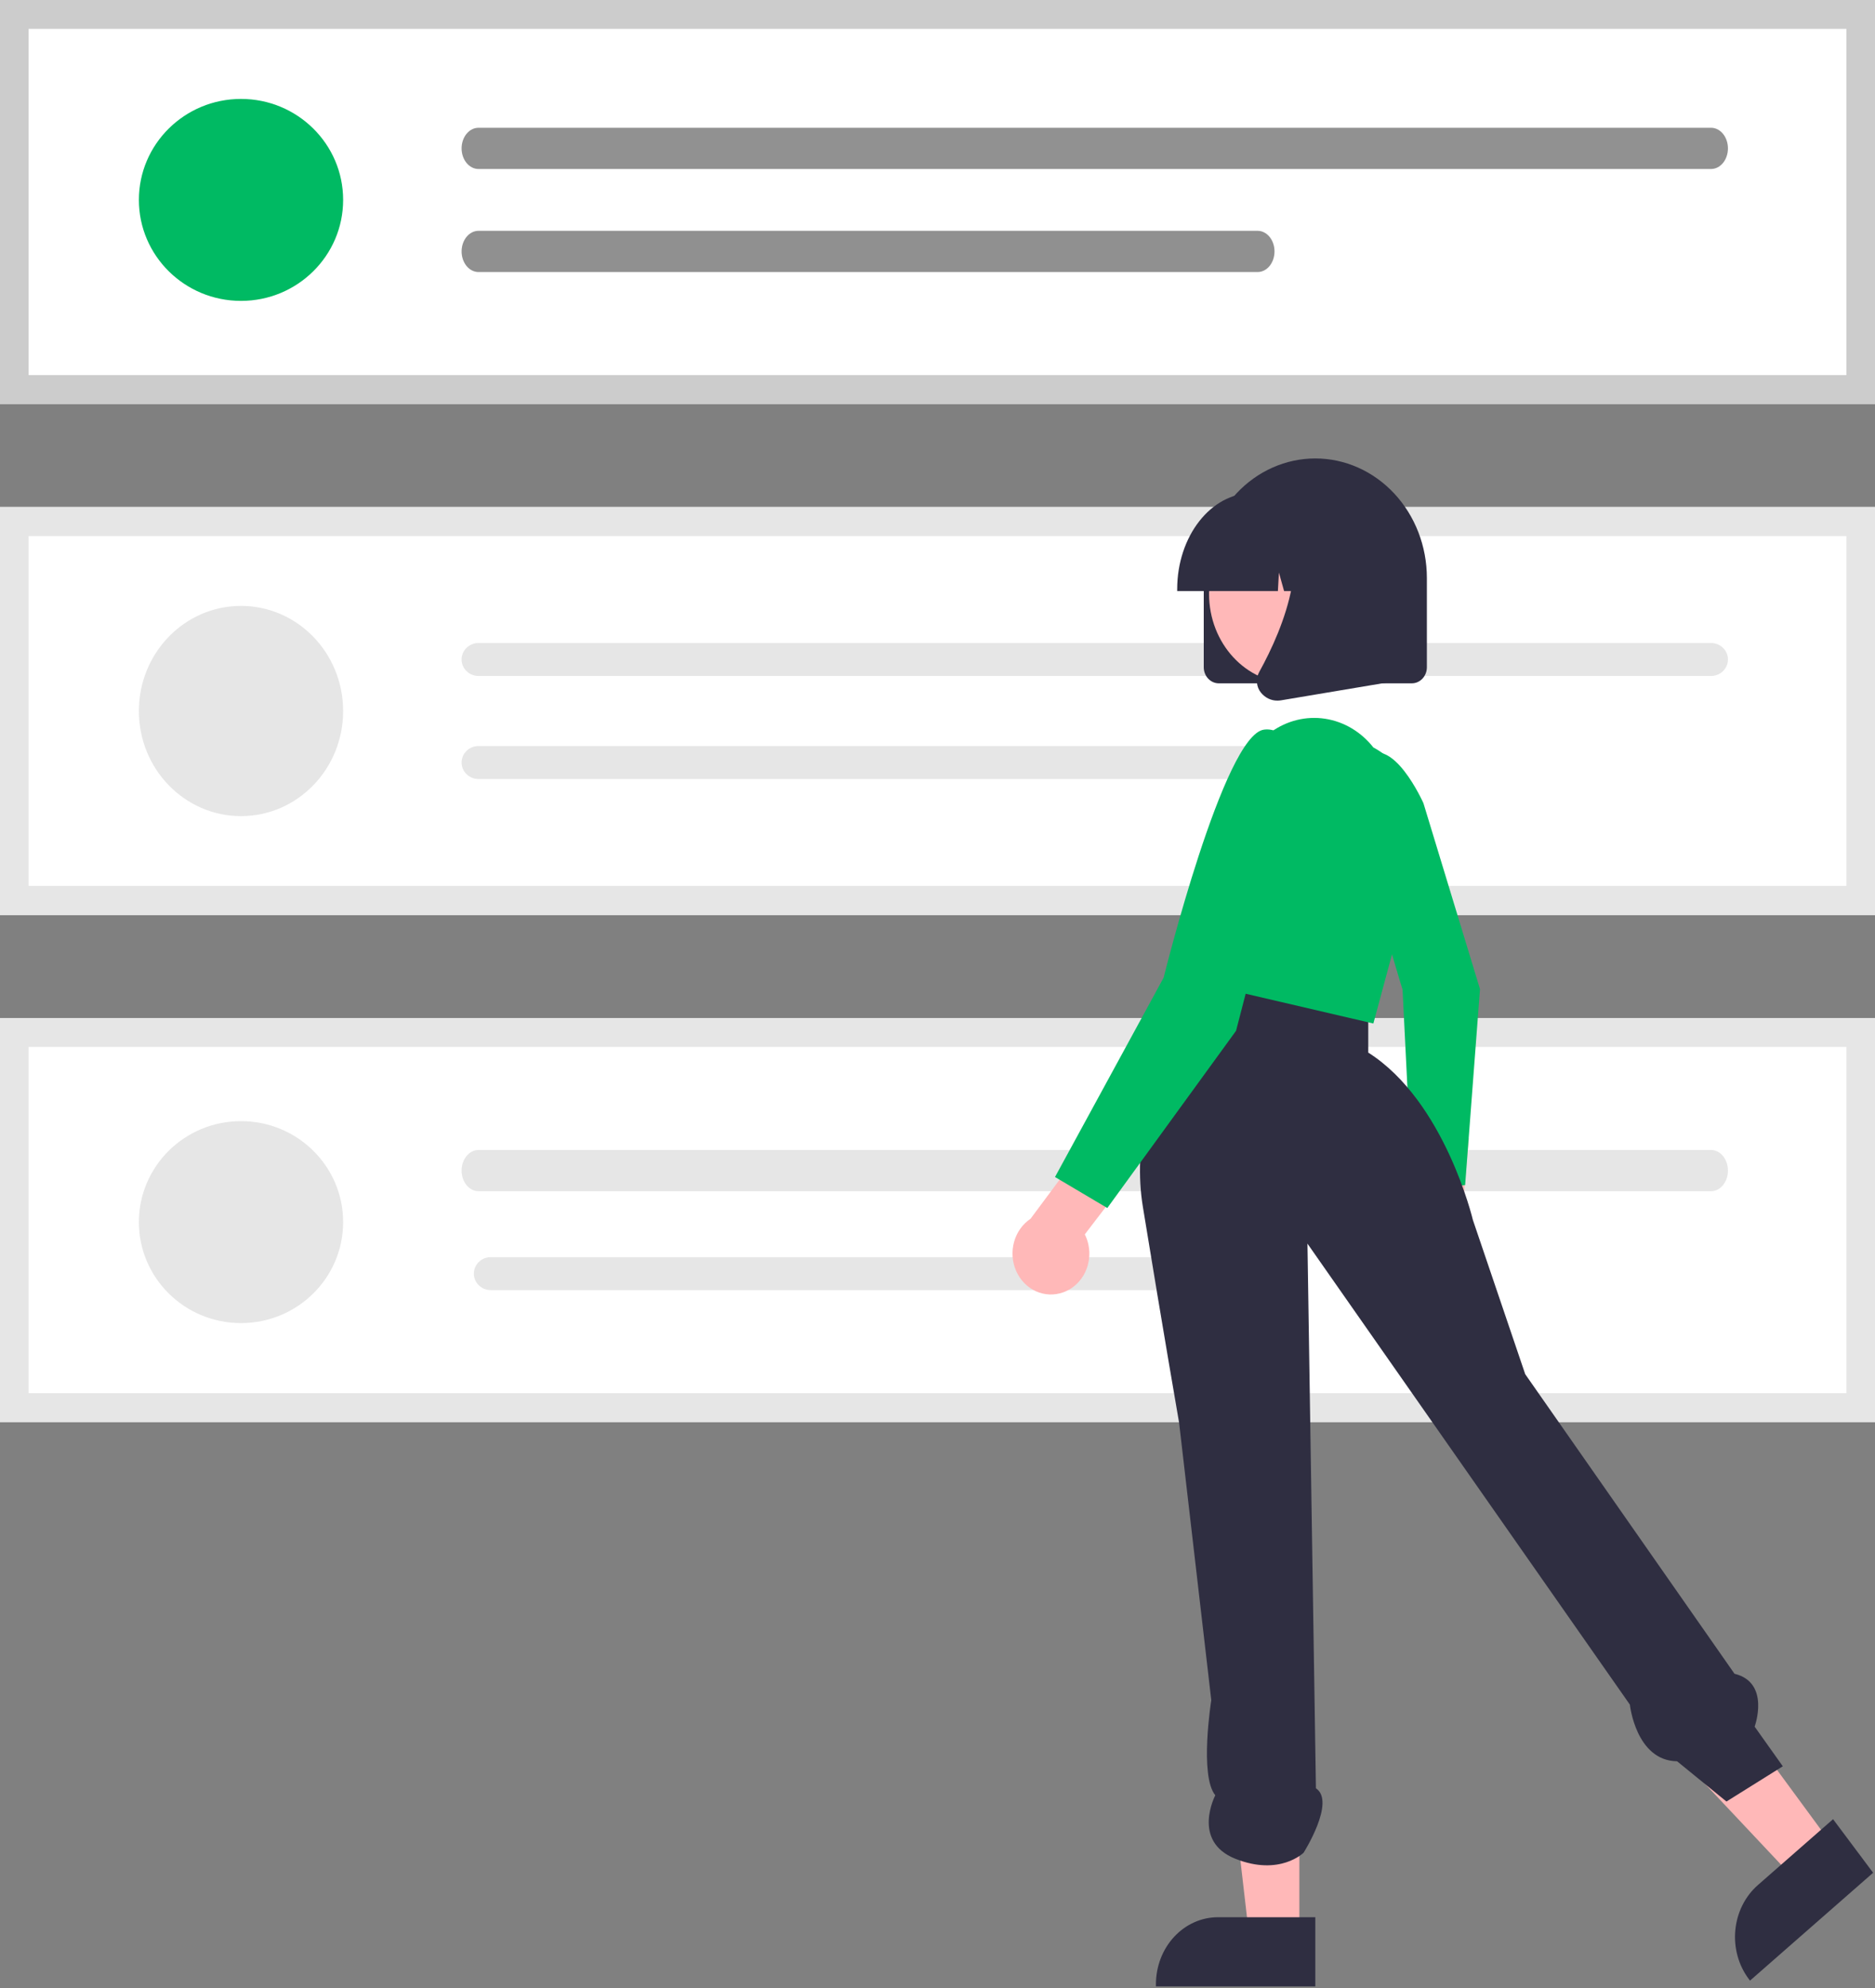 <svg width="450" height="477" viewBox="0 0 450 477" fill="none" xmlns="http://www.w3.org/2000/svg">
<rect x="0" y="0" width="450" height="477" fill="#808080" stroke="none"/>
<path d="M450 96.92H0V0H450V96.92Z" fill="white"/>
<path d="M57.843 72.196C71.379 72.196 82.353 61.347 82.353 47.966C82.353 34.584 71.379 23.736 57.843 23.736C44.307 23.736 33.333 34.584 33.333 47.966C33.333 61.347 44.307 72.196 57.843 72.196Z" fill="#00BA63"/>
<path d="M114.836 30.658C113.761 30.658 112.731 31.179 111.971 32.107C111.211 33.034 110.784 34.292 110.784 35.603C110.784 36.915 111.211 38.172 111.971 39.1C112.731 40.027 113.761 40.548 114.836 40.548H410.664C411.737 40.545 412.765 40.023 413.523 39.096C414.28 38.169 414.706 36.913 414.706 35.603C414.706 34.294 414.28 33.038 413.523 32.111C412.765 31.184 411.737 30.662 410.664 30.658H114.836Z" fill="#919191"/>
<path d="M114.844 55.383C113.77 55.38 112.738 55.898 111.977 56.824C111.216 57.749 110.787 59.006 110.784 60.317C110.782 61.629 111.207 62.888 111.965 63.817C112.723 64.746 113.753 65.27 114.827 65.273H301.824C302.357 65.274 302.885 65.147 303.377 64.899C303.869 64.651 304.316 64.287 304.693 63.827C305.07 63.368 305.369 62.823 305.573 62.222C305.777 61.622 305.882 60.978 305.882 60.328C305.882 59.678 305.777 59.034 305.573 58.434C305.369 57.833 305.07 57.288 304.693 56.828C304.316 56.369 303.869 56.005 303.377 55.757C302.885 55.509 302.357 55.382 301.824 55.383H114.844Z" fill="#909090"/>
<path d="M450 96.92H0V0H450V96.92ZM6.87 89.997H443.13V6.923H6.87V89.997Z" fill="#CCCCCC"/>
<path d="M450 219.554H0V121.645H450V219.554Z" fill="white"/>
<path d="M57.843 195.818C71.379 195.818 82.353 184.527 82.353 170.599C82.353 156.671 71.379 145.38 57.843 145.38C44.307 145.38 33.333 156.671 33.333 170.599C33.333 184.527 44.307 195.818 57.843 195.818Z" fill="#E6E6E6"/>
<path d="M114.836 154.281C113.761 154.281 112.731 154.698 111.971 155.44C111.211 156.182 110.784 157.188 110.784 158.237C110.784 159.286 111.211 160.292 111.971 161.034C112.731 161.776 113.761 162.193 114.836 162.193H410.664C411.737 162.19 412.765 161.773 413.523 161.031C414.28 160.289 414.706 159.285 414.706 158.237C414.706 157.189 414.28 156.185 413.523 155.443C412.765 154.701 411.737 154.284 410.664 154.281H114.836Z" fill="#E6E6E6"/>
<path d="M114.844 179.006C113.77 179.003 112.738 179.418 111.977 180.158C111.216 180.899 110.787 181.904 110.784 182.953C110.782 184.002 111.207 185.009 111.965 185.753C112.723 186.496 113.753 186.915 114.827 186.917H301.824C302.357 186.918 302.885 186.817 303.377 186.618C303.869 186.42 304.316 186.129 304.693 185.761C305.07 185.394 305.369 184.957 305.573 184.477C305.777 183.997 305.882 183.482 305.882 182.962C305.882 182.441 305.777 181.927 305.573 181.446C305.369 180.966 305.07 180.529 304.693 180.162C304.316 179.795 303.869 179.503 303.377 179.305C302.885 179.106 302.357 179.005 301.824 179.006H114.844Z" fill="#E6E6E6"/>
<path d="M450 219.554H0V121.645H450V219.554ZM6.87 212.56H443.13V128.638H6.87V212.56Z" fill="#E6E6E6"/>
<path d="M450 341.199H0V244.278H450V341.199Z" fill="white"/>
<path d="M57.843 317.463C71.379 317.463 82.353 306.615 82.353 293.233C82.353 279.851 71.379 269.003 57.843 269.003C44.307 269.003 33.333 279.851 33.333 293.233C33.333 306.615 44.307 317.463 57.843 317.463Z" fill="#E6E6E6"/>
<path d="M114.836 275.926C113.761 275.926 112.731 276.447 111.971 277.374C111.211 278.301 110.784 279.559 110.784 280.871C110.784 282.182 111.211 283.44 111.971 284.367C112.731 285.295 113.761 285.816 114.836 285.816H410.664C411.737 285.813 412.765 285.29 413.523 284.363C414.28 283.436 414.706 282.18 414.706 280.871C414.706 279.561 414.28 278.305 413.523 277.378C412.765 276.451 411.737 275.929 410.664 275.926H114.836Z" fill="#E6E6E6"/>
<path d="M117.785 301.639C116.711 301.637 115.679 302.052 114.918 302.792C114.157 303.532 113.728 304.538 113.726 305.587C113.723 306.636 114.148 307.643 114.906 308.387C115.664 309.13 116.694 309.549 117.768 309.551H304.766C305.298 309.552 305.826 309.45 306.318 309.252C306.81 309.054 307.258 308.762 307.635 308.395C308.011 308.027 308.31 307.591 308.514 307.111C308.719 306.63 308.824 306.115 308.824 305.595C308.824 305.075 308.719 304.56 308.514 304.08C308.31 303.6 308.011 303.163 307.635 302.796C307.258 302.428 306.81 302.137 306.318 301.939C305.826 301.74 305.298 301.639 304.766 301.639H117.785Z" fill="#E6E6E6"/>
<path d="M450 341.199H0V244.278H450V341.199ZM6.87 334.276H443.13V251.201H6.87V334.276Z" fill="#E6E6E6"/>
<path d="M353.465 305.813C354.204 304.814 354.726 303.656 354.993 302.421C355.261 301.187 355.269 299.906 355.015 298.668C354.761 297.43 354.253 296.266 353.525 295.257C352.798 294.248 351.869 293.42 350.804 292.829L352.523 273.118L341.395 269.098L339.339 296.969C338.516 298.917 338.4 301.116 339.014 303.147C339.628 305.179 340.928 306.903 342.669 307.994C344.411 309.084 346.471 309.464 348.461 309.062C350.45 308.66 352.231 307.504 353.465 305.813Z" fill="#FFB8B8"/>
<path d="M341.625 192.715C341.625 192.715 334.15 175.903 327.509 181.816C320.868 187.73 336.614 237.441 336.614 237.441L339.009 285.699L351.631 284.346L355.2 237.33L341.625 192.715Z" fill="#00BA63"/>
<path d="M439.35 442.172L430.2 450.331L397.275 415.335L410.78 403.293L439.35 442.172Z" fill="#FFB8B8"/>
<path d="M439.936 436.496L421.887 452.306L421.887 452.307C418.836 454.979 416.892 458.853 416.481 463.077C416.07 467.3 417.227 471.528 419.696 474.829L419.999 475.233L449.55 449.348L439.936 436.496Z" fill="#2F2E41"/>
<path d="M311.848 464.165H299.754L294 414.361L311.85 414.362L311.848 464.165Z" fill="#FFB8B8"/>
<path d="M315.675 460.016L292.314 460.015H292.313C288.364 460.015 284.578 461.709 281.786 464.724C278.994 467.739 277.425 471.828 277.425 476.092V476.615L315.674 476.616L315.675 460.016Z" fill="#2F2E41"/>
<path d="M291.674 230.361C291.674 230.361 269.457 259.959 274.287 289.556C279.117 319.154 282.981 341.352 282.981 341.352L290.708 407.947C290.708 407.947 287.81 426.083 291.674 430.757C291.674 430.757 285.879 441.772 296.504 446.001C307.13 450.229 312.863 444.54 312.863 444.54C312.863 444.54 320.653 432.259 315.823 429.088L313.789 298.397L391.168 409.004C391.168 409.004 392.591 422.458 402.505 422.602L414.352 432.259L427.875 423.802L421.113 414.289C421.113 414.289 424.977 403.718 416.283 401.604L366.053 329.724L353.496 292.727C353.496 292.727 346.734 264.187 328.381 252.559V240.187L291.674 230.361Z" fill="#2F2E41"/>
<path d="M329.608 179.343C326.657 175.592 322.526 173.139 318.003 172.452C313.479 171.765 308.878 172.892 305.077 175.618L304.267 176.198C295.616 186.736 289.802 199.613 287.45 213.442L283.8 234.906L329.608 245.579L340.347 205.742C341.71 200.685 341.382 195.275 339.42 190.452C337.458 185.629 333.986 181.698 329.608 179.343V179.343Z" fill="#00BA63"/>
<path d="M255.129 310.095C256.402 309.651 257.568 308.914 258.545 307.937C259.523 306.959 260.287 305.765 260.786 304.438C261.284 303.111 261.503 301.683 261.429 300.256C261.354 298.829 260.988 297.436 260.354 296.176L273.6 278.872L265.712 267.714L247.328 292.432C245.416 293.708 244.009 295.688 243.374 297.998C242.738 300.307 242.918 302.785 243.879 304.962C244.841 307.139 246.517 308.864 248.59 309.81C250.664 310.756 252.99 310.858 255.129 310.095H255.129Z" fill="#FFB8B8"/>
<path d="M310.168 195.255C310.168 195.255 313.064 173.998 303.409 175.061C293.753 176.124 279.27 234.581 279.27 234.581L253.2 282.41L265.752 289.85L296.65 247.335L310.168 195.255Z" fill="#00BA63"/>
<path d="M292.497 163.955H338.853C339.807 163.954 340.721 163.547 341.395 162.825C342.07 162.102 342.449 161.123 342.45 160.101V138.69C342.45 131.081 339.629 123.784 334.608 118.403C329.586 113.023 322.776 110 315.675 110C308.574 110 301.763 113.023 296.742 118.403C291.721 123.784 288.9 131.081 288.9 138.69V160.101C288.901 161.123 289.28 162.102 289.955 162.825C290.629 163.547 291.543 163.954 292.497 163.955Z" fill="#2F2E41"/>
<path d="M309.937 163.955C299.023 163.955 290.175 154.354 290.175 142.511C290.175 130.668 299.023 121.068 309.937 121.068C320.852 121.068 329.7 130.668 329.7 142.511C329.7 154.354 320.852 163.955 309.937 163.955Z" fill="#FFB8B8"/>
<path d="M282.525 141.82H306.694L306.941 137.384L308.181 141.82H311.902L312.393 133.029L314.849 141.82H322.05V141.384C322.05 128.656 313.949 118.301 303.991 118.301H300.584C290.626 118.301 282.525 128.656 282.525 141.384V141.82Z" fill="#2F2E41"/>
<path d="M306.603 168.105C306.896 168.104 307.189 168.08 307.479 168.031L336.075 163.234V130.795C336.075 127.482 334.866 124.304 332.715 121.96C330.563 119.617 327.645 118.301 324.603 118.301H304.597L305.376 119.165C316.219 131.188 308.05 150.683 302.216 161.234C301.787 161.993 301.594 162.881 301.664 163.768C301.734 164.655 302.063 165.494 302.604 166.162C303.1 166.783 303.715 167.279 304.406 167.615C305.097 167.95 305.846 168.117 306.603 168.105Z" fill="#2F2E41"/>
</svg>
